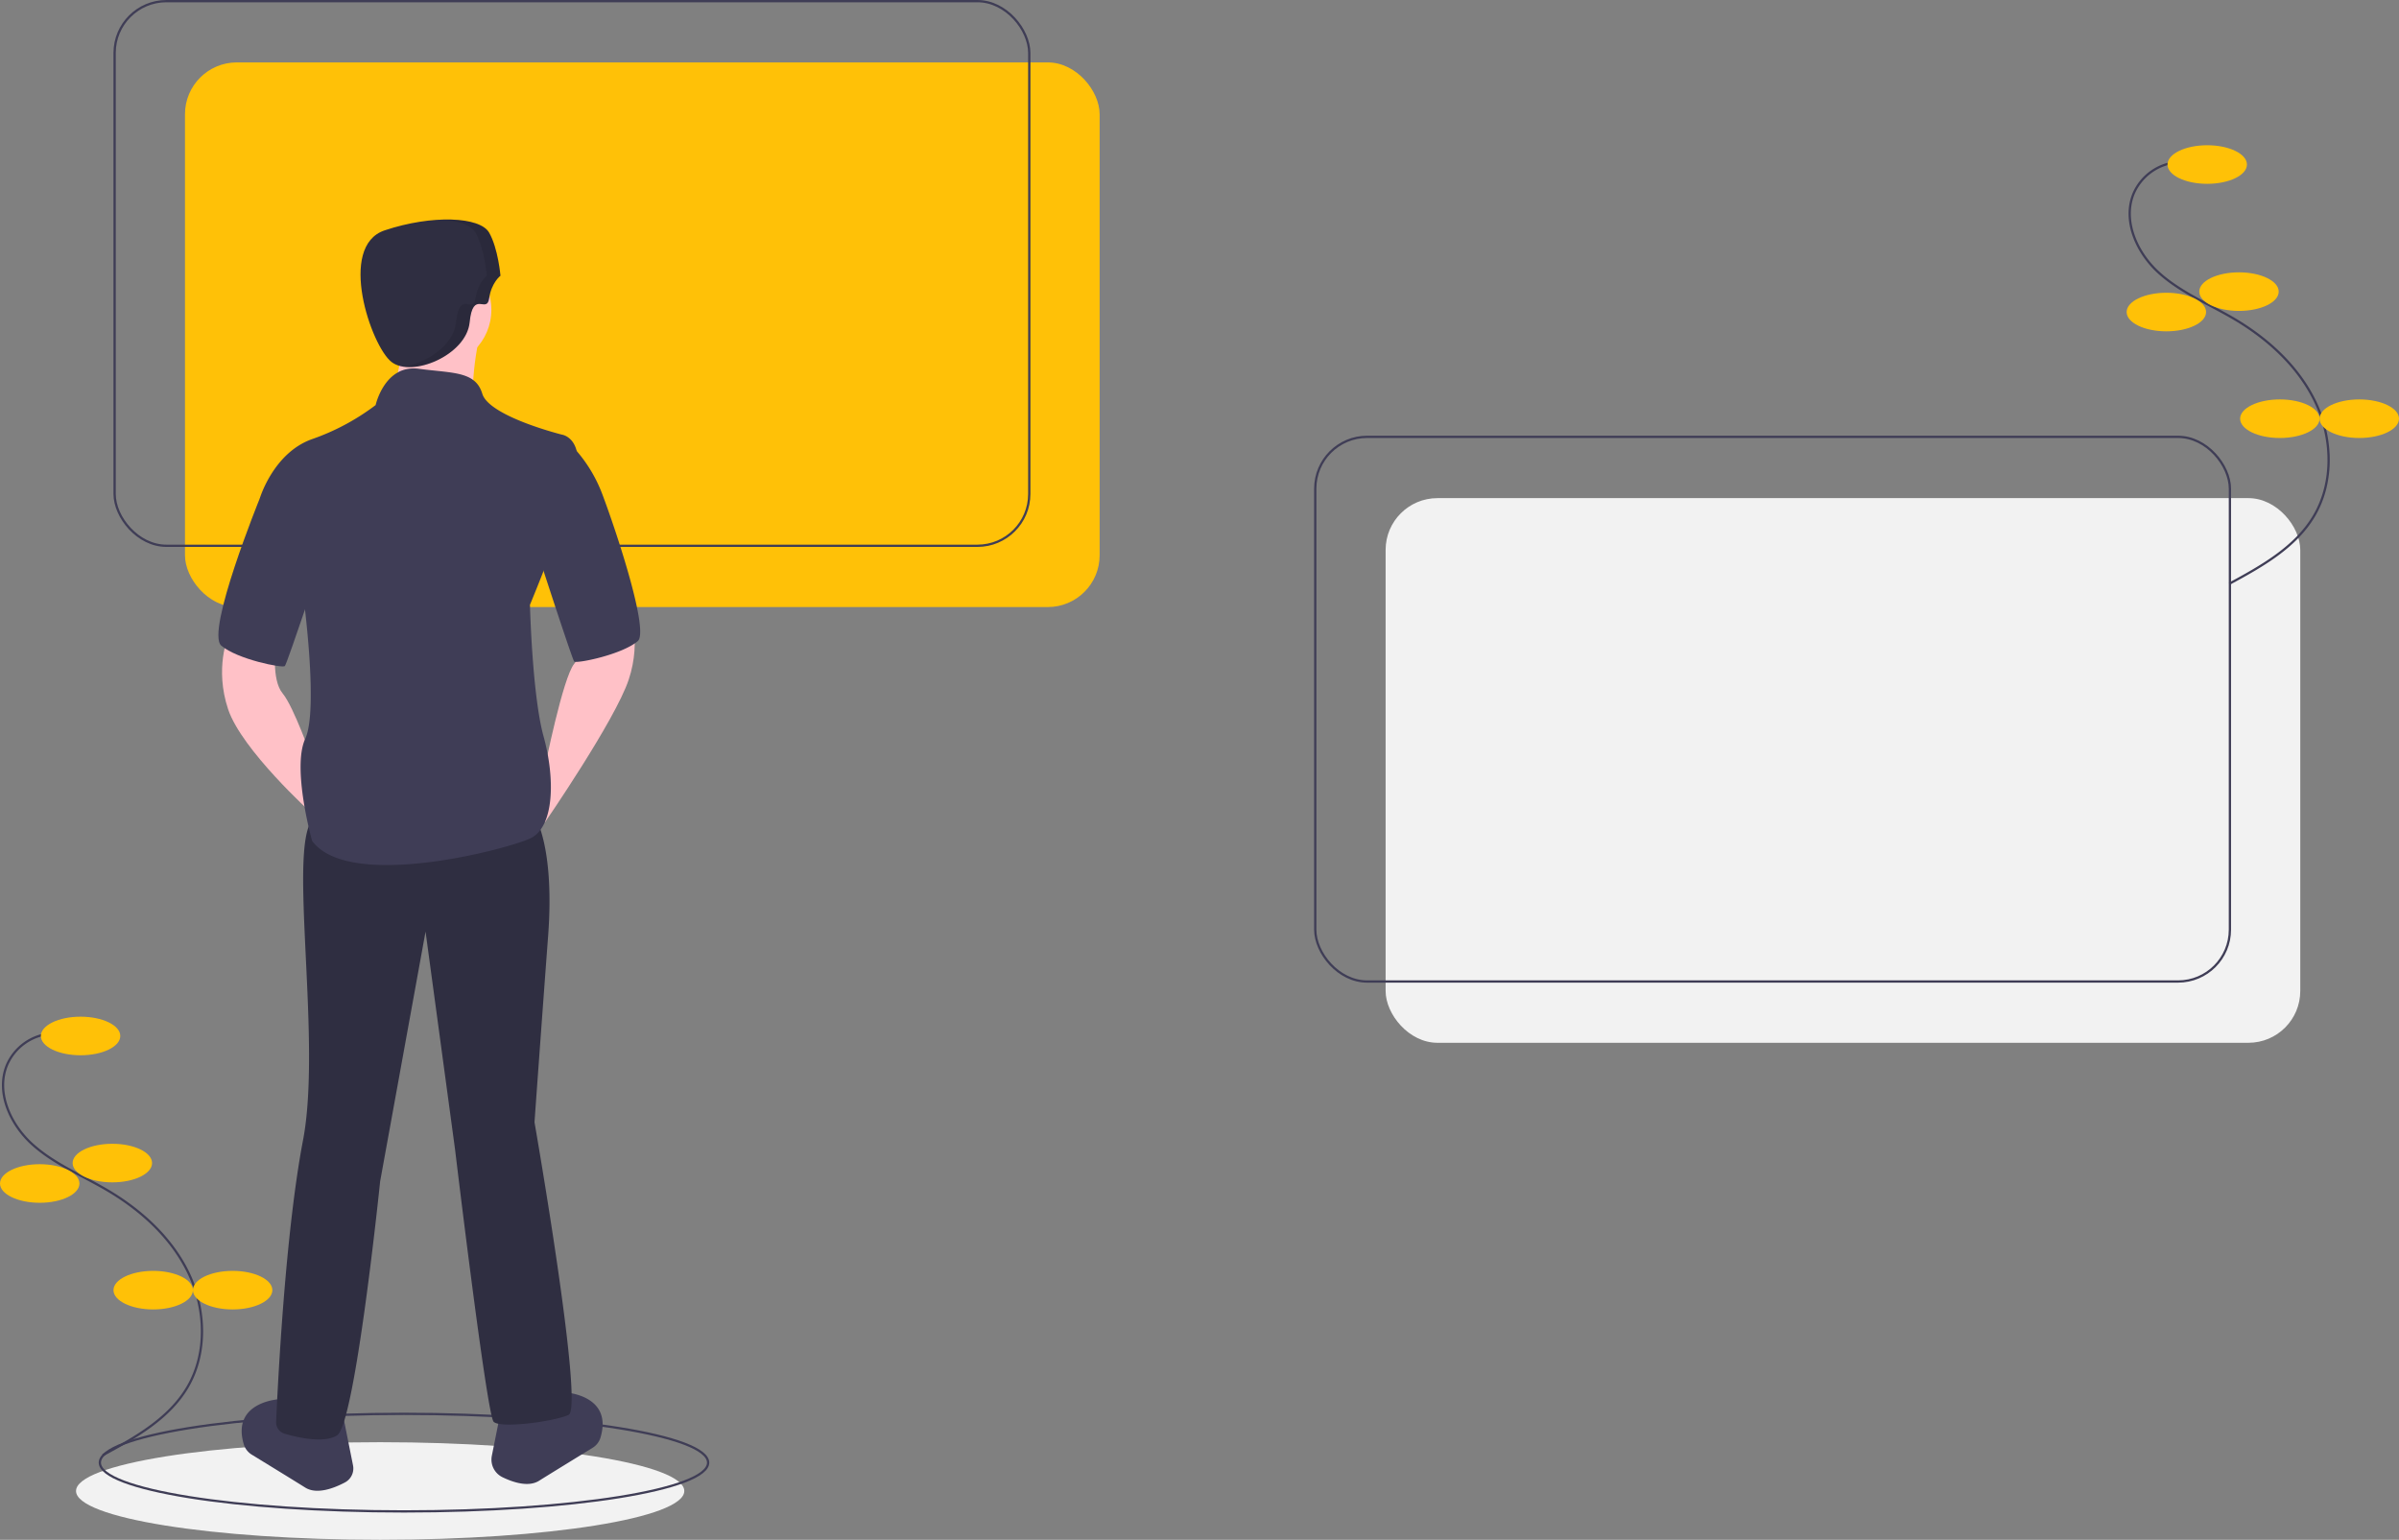 <svg class="which-one" id="b96dc930-0d18-4583-88bc-b5ddebd0569a" data-name="Layer 1" xmlns="http://www.w3.org/2000/svg" width="1057" height="678.5" viewBox="0 0 1057 678.5">
  <rect x="0" y="0" width="1057" height="678.5" fill="#808080" stroke="none"/>
  <title>choice</title>
  <style>
    @keyframes color_change5 {
  from {
    fill: #ffc107;
  }

  to {
    fill: #00963A;
  }
}
    @keyframes color_change4 {
  from {
    fill: #ffc107;
  }

  to {
    fill: #00963A;
  }
}


.which-one .option1 {
  animation-name: color_change4;
  animation-duration: 1s; 
        animation-iteration-count: infinite;
        animation-timing-function: linear;
        animation-direction: alternate;
        transform-origin: center;
      }
    .which-one .option2 {
  animation-name: color_change5;
  animation-duration: 1s; 
    animation-delay: 1s;
        animation-iteration-count: infinite;
        animation-timing-function: linear;
        animation-direction: alternate;
        transform-origin: center;
      }
  </style>
  <ellipse cx="167.5" cy="657" rx="134" ry="21.5" fill="#f2f2f2" />
  <ellipse cx="178" cy="644.5" rx="134" ry="21.5" fill="none" stroke="#3f3d56" stroke-miterlimit="10" />
  <rect class="option1" x="81.5" y="27.5" width="403" height="240" rx="22.84" fill="#ffc107" />
  <rect class="option2" x="610.5" y="219.5" width="403" height="240" rx="22.84" fill="#f2f2f2" />
  <rect x="50.5" y="0.5" width="403" height="240" rx="22.84" fill="none" stroke="#3f3d56" stroke-miterlimit="10" />
  <rect x="579.5" y="192.5" width="403" height="240" rx="22.84" fill="none" stroke="#3f3d56" stroke-miterlimit="10" />
  <path d="M1031.381,181.957a22.982,22.982,0,0,0-19.81,13.851c-4.954,11.974,1.424,26.039,10.999,34.77s21.874,13.722,33.048,20.282c15.01,8.811,28.497,21.043,36.007,36.744s8.309,35.15-.519,50.15c-8.194,13.922-23.093,22.255-37.302,29.94" transform="translate(-71.5 -110.5)" fill="none" stroke="#3f3d56" stroke-miterlimit="10" />
  <ellipse cx="972.5" cy="72.5" rx="17.5" ry="8.5" fill="#ffc107" />
  <ellipse cx="986.5" cy="128.5" rx="17.5" ry="8.5" fill="#ffc107" />
  <ellipse cx="954.5" cy="137.5" rx="17.5" ry="8.5" fill="#ffc107" />
  <ellipse cx="1004.5" cy="184.5" rx="17.5" ry="8.5" fill="#ffc107" />
  <ellipse cx="1039.5" cy="184.5" rx="17.5" ry="8.5" fill="#ffc107" />
  <path d="M94.381,565.957a22.982,22.982,0,0,0-19.81,13.851c-4.954,11.974,1.424,26.039,10.999,34.77S107.443,628.301,118.618,634.861c15.01,8.811,28.497,21.043,36.007,36.744s8.309,35.15-.519,50.15c-8.194,13.922-23.093,22.255-37.302,29.94" transform="translate(-71.5 -110.5)" fill="none" stroke="#3f3d56" stroke-miterlimit="10" />
  <ellipse cx="35.5" cy="456.5" rx="17.5" ry="8.5" fill="#ffc107" />
  <ellipse cx="49.5" cy="512.5" rx="17.5" ry="8.5" fill="#ffc107" />
  <ellipse cx="17.5" cy="521.5" rx="17.5" ry="8.5" fill="#ffc107" />
  <ellipse cx="67.5" cy="568.5" rx="17.5" ry="8.5" fill="#ffc107" />
  <ellipse cx="102.5" cy="568.5" rx="17.5" ry="8.5" fill="#ffc107" />
  <path d="M327.5,382s2,15-3,21-13,46-13,46v24s31-45,37-63,0-32,0-32Z" transform="translate(-71.5 -110.5)" fill="#ffc1c7" />
  <path d="M324.5,308l.423.475a63.42,63.42,0,0,1,11.956,19.787C343.444,345.695,357.555,388.667,352.5,393c-7,6-27,10-28,9s-21-63-21-63Z" transform="translate(-71.5 -110.5)" fill="#3f3d56" />
  <path d="M292,733s24,5,25,0a40.008,40.008,0,0,1,3-9s21.753.906,16.074,19.977a7.971,7.971,0,0,1-3.491,4.502C327.402,751.649,315.199,759.126,309,763c-4.659,2.912-11.354.736-16.132-1.589a8.626,8.626,0,0,1-4.659-9.455Z" transform="translate(-71.5 -110.5)" fill="#3f3d56" />
  <path d="M223,736s-24,5-25,0a40.008,40.008,0,0,0-3-9s-21.711.905-16.09,19.922a8.096,8.096,0,0,0,3.555,4.586C187.673,754.695,199.82,762.138,206,766c5.102,3.189,12.645.276,17.44-2.252a6.958,6.958,0,0,0,3.606-7.516Z" transform="translate(-71.5 -110.5)" fill="#3f3d56" />
  <path d="M193,395s-2,15,3,21,13,29,13,29v24s-31-28-37-46,0-32,0-32Z" transform="translate(-71.5 -110.5)" fill="#ffc1c7" />
  <circle cx="191.5" cy="136.5" r="25" fill="#ffc1c7" />
  <path d="M283,257s-7,32,0,36-42,0-42,0,11-27,6-36S283,257,283,257Z" transform="translate(-71.5 -110.5)" fill="#ffc1c7" />
  <path d="M307,470s9,13,6,53-6,82-6,82,22,126,15,129-30,6-33,3-17-120-17-120l-13-96L239,631s-11,107-19,112c-5.719,3.574-17.059,1.016-23.061-.733a5.221,5.221,0,0,1-3.775-5.239C193.897,720.201,197.188,653.794,205,613c9-47-9-141,7-143S307,470,307,470Z" transform="translate(-71.5 -110.5)" fill="#2f2e41" />
  <path d="M237,289s4-18,19-16,25,1,28,11,35,18,35,18,8,1,7,14-21,61-21,61,1,40,6,58,5,40-6,45-80,23-96,1c0,0-9-32-3-45s-1-64-1-64l-19-42s6-20,23-26A101.797,101.797,0,0,0,237,289Z" transform="translate(-71.5 -110.5)" fill="#3f3d56" />
  <path d="M194,321l-8,9s-24,59-17,65,27,10,28,9,18-52,18-52Z" transform="translate(-71.5 -110.5)" fill="#3f3d56" />
  <path d="M292,232s-4,3-5,10-7.141-3.989-8.57,10.506S253,277,244,270s-24-51-3-58,42-6,46,1S292,232,292,232Z" transform="translate(-71.5 -110.5)" fill="#2f2e41" />
  <path d="M272.43,252.506C273.859,238.011,280,249,281,242s5-10,5-10-1-12-5-19c-1.914-3.349-7.725-5.321-15.56-5.704C276.25,206.801,284.624,208.842,287,213c4,7,5,19,5,19s-4,3-5,10-7.141-3.989-8.57,10.506c-1.212,12.288-18.643,21.341-29.407,19.548C259.281,270.645,271.425,262.69,272.43,252.506Z" transform="translate(-71.5 -110.5)" opacity="0.1" />
</svg>
